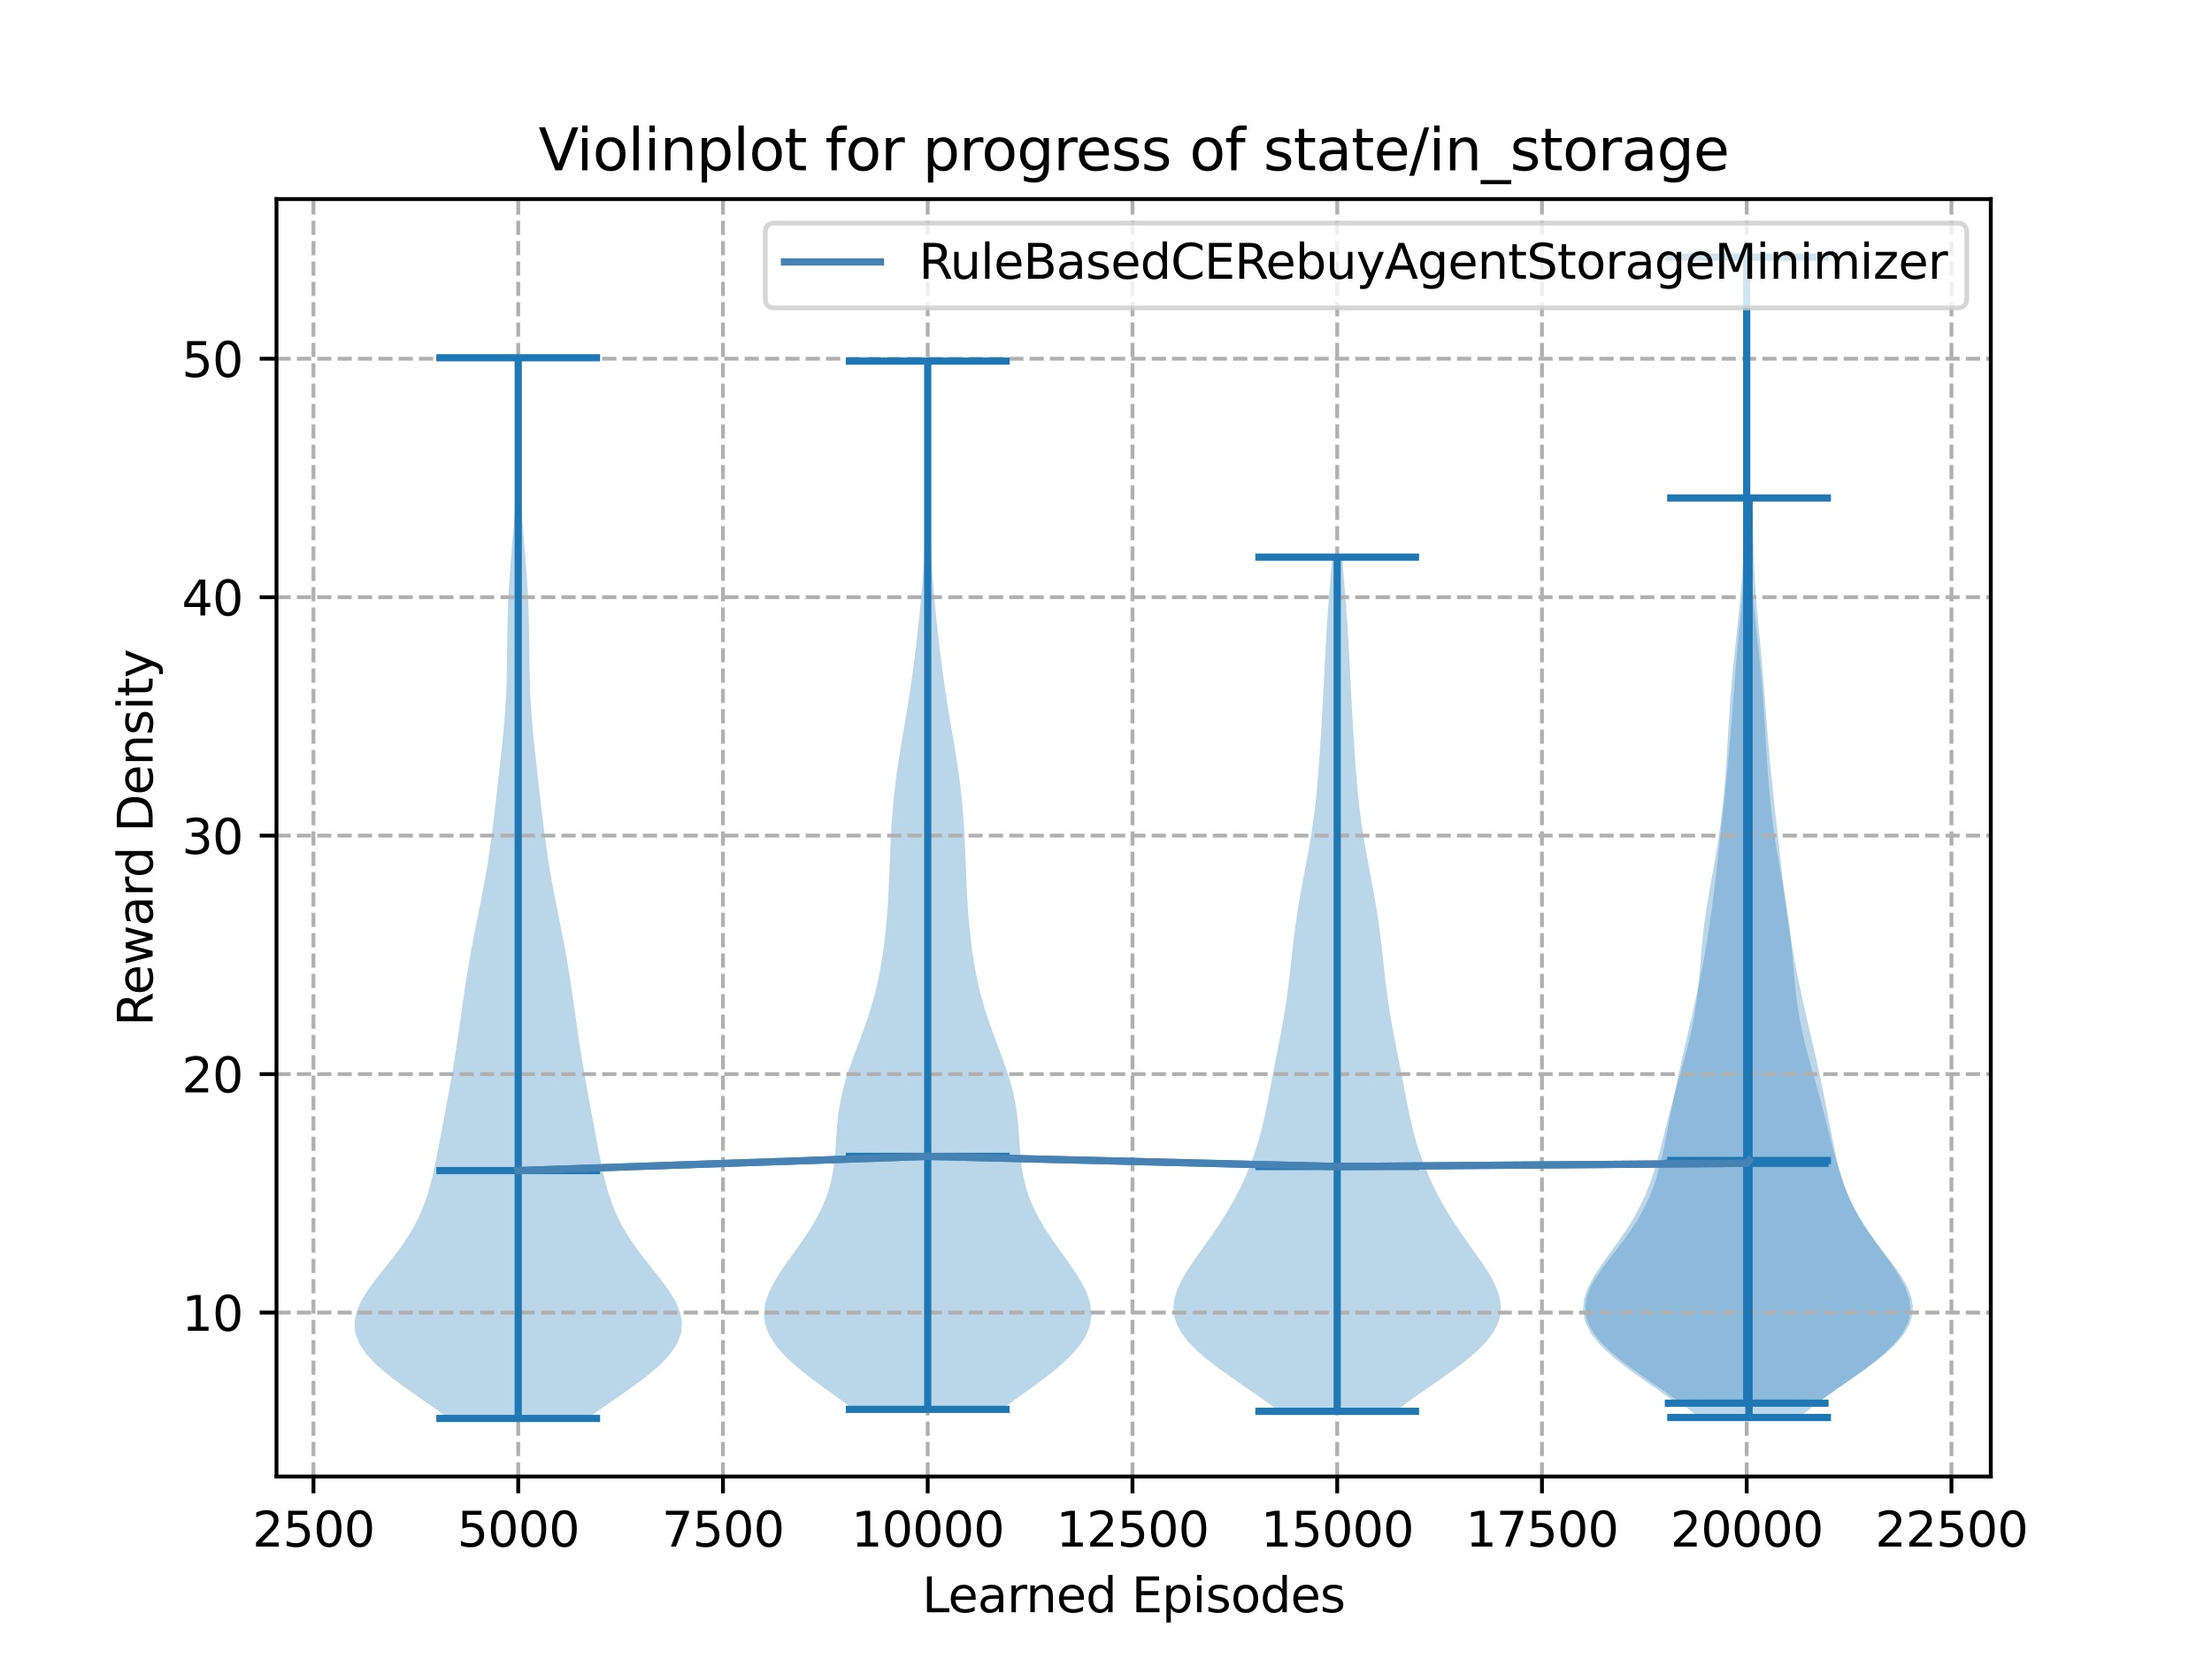 <?xml version="1.0" encoding="utf-8" standalone="no"?>
<!DOCTYPE svg PUBLIC "-//W3C//DTD SVG 1.1//EN"
  "http://www.w3.org/Graphics/SVG/1.1/DTD/svg11.dtd">
<svg xmlns:xlink="http://www.w3.org/1999/xlink" width="460.8pt" height="345.6pt" viewBox="0 0 460.8 345.6" xmlns="http://www.w3.org/2000/svg" version="1.1">
 <defs>
  <style type="text/css">*{stroke-linejoin: round; stroke-linecap: butt}</style>
 </defs>
 <g id="figure_1">
  <g id="patch_1">
   <path d="M 0 345.6 
L 460.8 345.6 
L 460.8 0 
L 0 0 
z
" style="fill: #ffffff"/>
  </g>
  <g id="axes_1">
   <g id="patch_2">
    <path d="M 57.6 307.584 
L 414.72 307.584 
L 414.72 41.472 
L 57.6 41.472 
z
" style="fill: #ffffff"/>
   </g>
   <g id="PolyCollection_1">
    <path d="M 122.41 295.488 
L 93.5 295.488 
L 90.396 293.256 
L 87.18 291.024 
L 84.003 288.792 
L 81.028 286.56 
L 78.418 284.329 
L 76.314 282.097 
L 74.82 279.865 
L 73.992 277.633 
L 73.833 275.401 
L 74.291 273.169 
L 75.274 270.937 
L 76.656 268.705 
L 78.3 266.473 
L 80.067 264.242 
L 81.836 262.01 
L 83.511 259.778 
L 85.024 257.546 
L 86.341 255.314 
L 87.453 253.082 
L 88.374 250.85 
L 89.132 248.618 
L 89.76 246.386 
L 90.297 244.155 
L 90.773 241.923 
L 91.214 239.691 
L 91.639 237.459 
L 92.058 235.227 
L 92.476 232.995 
L 92.893 230.763 
L 93.305 228.531 
L 93.71 226.299 
L 94.103 224.068 
L 94.481 221.836 
L 94.843 219.604 
L 95.189 217.372 
L 95.521 215.14 
L 95.843 212.908 
L 96.159 210.676 
L 96.475 208.444 
L 96.799 206.212 
L 97.136 203.981 
L 97.492 201.749 
L 97.871 199.517 
L 98.274 197.285 
L 98.699 195.053 
L 99.139 192.821 
L 99.589 190.589 
L 100.038 188.357 
L 100.477 186.125 
L 100.898 183.894 
L 101.293 181.662 
L 101.66 179.43 
L 101.998 177.198 
L 102.309 174.966 
L 102.599 172.734 
L 102.871 170.502 
L 103.134 168.27 
L 103.391 166.038 
L 103.645 163.807 
L 103.9 161.575 
L 104.152 159.343 
L 104.399 157.111 
L 104.636 154.879 
L 104.856 152.647 
L 105.053 150.415 
L 105.222 148.183 
L 105.36 145.952 
L 105.466 143.72 
L 105.543 141.488 
L 105.595 139.256 
L 105.629 137.024 
L 105.655 134.792 
L 105.682 132.56 
L 105.719 130.328 
L 105.773 128.096 
L 105.85 125.865 
L 105.953 123.633 
L 106.082 121.401 
L 106.233 119.169 
L 106.402 116.937 
L 106.583 114.705 
L 106.767 112.473 
L 106.949 110.241 
L 107.121 108.009 
L 107.277 105.778 
L 107.416 103.546 
L 107.533 101.314 
L 107.628 99.082 
L 107.701 96.85 
L 107.754 94.618 
L 107.79 92.386 
L 107.81 90.154 
L 107.818 87.922 
L 107.818 85.691 
L 107.812 83.459 
L 107.804 81.227 
L 107.796 78.995 
L 107.791 76.763 
L 107.79 74.531 
L 108.12 74.531 
L 108.12 74.531 
L 108.119 76.763 
L 108.113 78.995 
L 108.106 81.227 
L 108.098 83.459 
L 108.092 85.691 
L 108.092 87.922 
L 108.1 90.154 
L 108.12 92.386 
L 108.155 94.618 
L 108.209 96.85 
L 108.282 99.082 
L 108.377 101.314 
L 108.494 103.546 
L 108.632 105.778 
L 108.789 108.009 
L 108.961 110.241 
L 109.142 112.473 
L 109.327 114.705 
L 109.507 116.937 
L 109.676 119.169 
L 109.828 121.401 
L 109.956 123.633 
L 110.059 125.865 
L 110.137 128.096 
L 110.191 130.328 
L 110.228 132.56 
L 110.255 134.792 
L 110.281 137.024 
L 110.315 139.256 
L 110.367 141.488 
L 110.443 143.72 
L 110.55 145.952 
L 110.688 148.183 
L 110.857 150.415 
L 111.054 152.647 
L 111.274 154.879 
L 111.511 157.111 
L 111.758 159.343 
L 112.01 161.575 
L 112.264 163.807 
L 112.519 166.038 
L 112.776 168.27 
L 113.038 170.502 
L 113.311 172.734 
L 113.6 174.966 
L 113.912 177.198 
L 114.25 179.43 
L 114.617 181.662 
L 115.012 183.894 
L 115.433 186.125 
L 115.872 188.357 
L 116.321 190.589 
L 116.77 192.821 
L 117.211 195.053 
L 117.635 197.285 
L 118.038 199.517 
L 118.417 201.749 
L 118.774 203.981 
L 119.111 206.212 
L 119.435 208.444 
L 119.751 210.676 
L 120.067 212.908 
L 120.389 215.14 
L 120.72 217.372 
L 121.067 219.604 
L 121.429 221.836 
L 121.807 224.068 
L 122.2 226.299 
L 122.604 228.531 
L 123.017 230.763 
L 123.434 232.995 
L 123.852 235.227 
L 124.271 237.459 
L 124.696 239.691 
L 125.137 241.923 
L 125.613 244.155 
L 126.149 246.386 
L 126.778 248.618 
L 127.535 250.85 
L 128.456 253.082 
L 129.568 255.314 
L 130.885 257.546 
L 132.399 259.778 
L 134.073 262.01 
L 135.843 264.242 
L 137.61 266.473 
L 139.253 268.705 
L 140.636 270.937 
L 141.618 273.169 
L 142.077 275.401 
L 141.917 277.633 
L 141.09 279.865 
L 139.596 282.097 
L 137.492 284.329 
L 134.882 286.56 
L 131.907 288.792 
L 128.73 291.024 
L 125.514 293.256 
L 122.41 295.488 
z
" clip-path="url(#pfd5f1d4829)" style="fill: #1f77b4; fill-opacity: 0.3"/>
   </g>
   <g id="PolyCollection_2">
    <path d="M 208.695 293.6 
L 177.825 293.6 
L 174.821 291.395 
L 171.763 289.189 
L 168.783 286.983 
L 166.022 284.777 
L 163.61 282.571 
L 161.659 280.366 
L 160.244 278.16 
L 159.405 275.954 
L 159.138 273.748 
L 159.403 271.542 
L 160.13 269.337 
L 161.226 267.131 
L 162.587 264.925 
L 164.109 262.719 
L 165.694 260.513 
L 167.255 258.308 
L 168.722 256.102 
L 170.039 253.896 
L 171.17 251.69 
L 172.096 249.484 
L 172.815 247.279 
L 173.341 245.073 
L 173.704 242.867 
L 173.944 240.661 
L 174.11 238.455 
L 174.255 236.25 
L 174.429 234.044 
L 174.675 231.838 
L 175.025 229.632 
L 175.494 227.426 
L 176.083 225.221 
L 176.778 223.015 
L 177.552 220.809 
L 178.374 218.603 
L 179.206 216.397 
L 180.019 214.192 
L 180.784 211.986 
L 181.484 209.78 
L 182.109 207.574 
L 182.657 205.368 
L 183.132 203.163 
L 183.541 200.957 
L 183.892 198.751 
L 184.191 196.545 
L 184.446 194.34 
L 184.66 192.134 
L 184.839 189.928 
L 184.987 187.722 
L 185.108 185.516 
L 185.21 183.311 
L 185.299 181.105 
L 185.384 178.899 
L 185.473 176.693 
L 185.574 174.487 
L 185.696 172.282 
L 185.846 170.076 
L 186.028 167.87 
L 186.246 165.664 
L 186.5 163.458 
L 186.789 161.253 
L 187.11 159.047 
L 187.456 156.841 
L 187.82 154.635 
L 188.193 152.429 
L 188.567 150.224 
L 188.934 148.018 
L 189.288 145.812 
L 189.626 143.606 
L 189.946 141.4 
L 190.247 139.195 
L 190.532 136.989 
L 190.802 134.783 
L 191.058 132.577 
L 191.302 130.371 
L 191.533 128.166 
L 191.75 125.96 
L 191.951 123.754 
L 192.136 121.548 
L 192.302 119.342 
L 192.448 117.137 
L 192.575 114.931 
L 192.683 112.725 
L 192.771 110.519 
L 192.842 108.313 
L 192.897 106.108 
L 192.936 103.902 
L 192.963 101.696 
L 192.979 99.49 
L 192.986 97.285 
L 192.988 95.079 
L 192.986 92.873 
L 192.982 90.667 
L 192.979 88.461 
L 192.976 86.256 
L 192.977 84.05 
L 192.981 81.844 
L 192.989 79.638 
L 193.001 77.432 
L 193.016 75.227 
L 193.504 75.227 
L 193.504 75.227 
L 193.519 77.432 
L 193.531 79.638 
L 193.539 81.844 
L 193.543 84.05 
L 193.544 86.256 
L 193.541 88.461 
L 193.538 90.667 
L 193.534 92.873 
L 193.532 95.079 
L 193.534 97.285 
L 193.541 99.49 
L 193.557 101.696 
L 193.584 103.902 
L 193.624 106.108 
L 193.678 108.313 
L 193.749 110.519 
L 193.837 112.725 
L 193.945 114.931 
L 194.072 117.137 
L 194.218 119.342 
L 194.384 121.548 
L 194.569 123.754 
L 194.77 125.96 
L 194.987 128.166 
L 195.218 130.371 
L 195.462 132.577 
L 195.718 134.783 
L 195.988 136.989 
L 196.273 139.195 
L 196.574 141.4 
L 196.894 143.606 
L 197.232 145.812 
L 197.586 148.018 
L 197.953 150.224 
L 198.327 152.429 
L 198.7 154.635 
L 199.064 156.841 
L 199.41 159.047 
L 199.731 161.253 
L 200.02 163.458 
L 200.274 165.664 
L 200.492 167.87 
L 200.674 170.076 
L 200.824 172.282 
L 200.946 174.487 
L 201.047 176.693 
L 201.136 178.899 
L 201.221 181.105 
L 201.31 183.311 
L 201.412 185.516 
L 201.533 187.722 
L 201.681 189.928 
L 201.86 192.134 
L 202.074 194.34 
L 202.329 196.545 
L 202.628 198.751 
L 202.979 200.957 
L 203.388 203.163 
L 203.863 205.368 
L 204.411 207.574 
L 205.036 209.78 
L 205.736 211.986 
L 206.501 214.192 
L 207.314 216.397 
L 208.146 218.603 
L 208.968 220.809 
L 209.742 223.015 
L 210.437 225.221 
L 211.026 227.426 
L 211.495 229.632 
L 211.845 231.838 
L 212.091 234.044 
L 212.265 236.25 
L 212.41 238.455 
L 212.576 240.661 
L 212.816 242.867 
L 213.179 245.073 
L 213.705 247.279 
L 214.424 249.484 
L 215.35 251.69 
L 216.481 253.896 
L 217.798 256.102 
L 219.265 258.308 
L 220.826 260.513 
L 222.411 262.719 
L 223.933 264.925 
L 225.294 267.131 
L 226.39 269.337 
L 227.117 271.542 
L 227.382 273.748 
L 227.115 275.954 
L 226.276 278.16 
L 224.861 280.366 
L 222.91 282.571 
L 220.498 284.777 
L 217.737 286.983 
L 214.757 289.189 
L 211.699 291.395 
L 208.695 293.6 
z
" clip-path="url(#pfd5f1d4829)" style="fill: #1f77b4; fill-opacity: 0.3"/>
   </g>
   <g id="PolyCollection_3">
    <path d="M 290.726 293.998 
L 266.405 293.998 
L 264.041 292.2 
L 261.53 290.403 
L 258.937 288.606 
L 256.341 286.808 
L 253.826 285.011 
L 251.48 283.214 
L 249.384 281.416 
L 247.606 279.619 
L 246.202 277.822 
L 245.202 276.024 
L 244.62 274.227 
L 244.443 272.43 
L 244.642 270.632 
L 245.17 268.835 
L 245.97 267.037 
L 246.98 265.24 
L 248.137 263.443 
L 249.382 261.645 
L 250.664 259.848 
L 251.943 258.051 
L 253.188 256.253 
L 254.379 254.456 
L 255.504 252.659 
L 256.557 250.861 
L 257.539 249.064 
L 258.45 247.267 
L 259.29 245.469 
L 260.063 243.672 
L 260.768 241.875 
L 261.407 240.077 
L 261.982 238.28 
L 262.497 236.482 
L 262.958 234.685 
L 263.373 232.888 
L 263.753 231.09 
L 264.109 229.293 
L 264.452 227.496 
L 264.792 225.698 
L 265.134 223.901 
L 265.482 222.104 
L 265.837 220.306 
L 266.193 218.509 
L 266.547 216.712 
L 266.892 214.914 
L 267.221 213.117 
L 267.529 211.32 
L 267.814 209.522 
L 268.075 207.725 
L 268.314 205.927 
L 268.535 204.13 
L 268.742 202.333 
L 268.942 200.535 
L 269.141 198.738 
L 269.345 196.941 
L 269.561 195.143 
L 269.792 193.346 
L 270.042 191.549 
L 270.313 189.751 
L 270.605 187.954 
L 270.915 186.157 
L 271.241 184.359 
L 271.578 182.562 
L 271.919 180.765 
L 272.258 178.967 
L 272.588 177.17 
L 272.903 175.372 
L 273.198 173.575 
L 273.469 171.778 
L 273.715 169.98 
L 273.937 168.183 
L 274.134 166.386 
L 274.312 164.588 
L 274.472 162.791 
L 274.619 160.994 
L 274.755 159.196 
L 274.883 157.399 
L 275.006 155.602 
L 275.123 153.804 
L 275.236 152.007 
L 275.345 150.21 
L 275.449 148.412 
L 275.548 146.615 
L 275.643 144.817 
L 275.735 143.02 
L 275.825 141.223 
L 275.914 139.425 
L 276.005 137.628 
L 276.099 135.831 
L 276.199 134.033 
L 276.306 132.236 
L 276.421 130.439 
L 276.543 128.641 
L 276.673 126.844 
L 276.809 125.047 
L 276.95 123.249 
L 277.095 121.452 
L 277.241 119.655 
L 277.385 117.857 
L 277.527 116.06 
L 279.604 116.06 
L 279.604 116.06 
L 279.745 117.857 
L 279.89 119.655 
L 280.036 121.452 
L 280.18 123.249 
L 280.321 125.047 
L 280.458 126.844 
L 280.587 128.641 
L 280.71 130.439 
L 280.824 132.236 
L 280.931 134.033 
L 281.031 135.831 
L 281.126 137.628 
L 281.217 139.425 
L 281.306 141.223 
L 281.396 143.02 
L 281.487 144.817 
L 281.582 146.615 
L 281.682 148.412 
L 281.786 150.21 
L 281.894 152.007 
L 282.007 153.804 
L 282.125 155.602 
L 282.247 157.399 
L 282.376 159.196 
L 282.512 160.994 
L 282.658 162.791 
L 282.819 164.588 
L 282.996 166.386 
L 283.194 168.183 
L 283.415 169.98 
L 283.661 171.778 
L 283.932 173.575 
L 284.227 175.372 
L 284.542 177.17 
L 284.872 178.967 
L 285.211 180.765 
L 285.552 182.562 
L 285.889 184.359 
L 286.215 186.157 
L 286.526 187.954 
L 286.818 189.751 
L 287.088 191.549 
L 287.339 193.346 
L 287.57 195.143 
L 287.785 196.941 
L 287.99 198.738 
L 288.189 200.535 
L 288.389 202.333 
L 288.596 204.13 
L 288.816 205.927 
L 289.055 207.725 
L 289.316 209.522 
L 289.601 211.32 
L 289.91 213.117 
L 290.239 214.914 
L 290.583 216.712 
L 290.937 218.509 
L 291.294 220.306 
L 291.648 222.104 
L 291.996 223.901 
L 292.339 225.698 
L 292.678 227.496 
L 293.021 229.293 
L 293.377 231.09 
L 293.757 232.888 
L 294.173 234.685 
L 294.633 236.482 
L 295.148 238.28 
L 295.723 240.077 
L 296.362 241.875 
L 297.067 243.672 
L 297.84 245.469 
L 298.681 247.267 
L 299.591 249.064 
L 300.573 250.861 
L 301.627 252.659 
L 302.752 254.456 
L 303.943 256.253 
L 305.188 258.051 
L 306.466 259.848 
L 307.749 261.645 
L 308.994 263.443 
L 310.15 265.24 
L 311.16 267.037 
L 311.961 268.835 
L 312.489 270.632 
L 312.687 272.43 
L 312.511 274.227 
L 311.928 276.024 
L 310.929 277.822 
L 309.524 279.619 
L 307.747 281.416 
L 305.65 283.214 
L 303.304 285.011 
L 300.79 286.808 
L 298.193 288.606 
L 295.6 290.403 
L 293.089 292.2 
L 290.726 293.998 
z
" clip-path="url(#pfd5f1d4829)" style="fill: #1f77b4; fill-opacity: 0.3"/>
   </g>
   <g id="PolyCollection_4">
    <path d="M 378.459 292.309 
L 349.282 292.309 
L 345.919 289.897 
L 342.455 287.486 
L 339.081 285.074 
L 336.003 282.663 
L 333.409 280.251 
L 331.451 277.84 
L 330.224 275.428 
L 329.748 273.017 
L 329.98 270.605 
L 330.813 268.194 
L 332.105 265.782 
L 333.694 263.37 
L 335.426 260.959 
L 337.167 258.547 
L 338.818 256.136 
L 340.316 253.724 
L 341.63 251.313 
L 342.759 248.901 
L 343.72 246.49 
L 344.542 244.078 
L 345.261 241.667 
L 345.91 239.255 
L 346.524 236.844 
L 347.128 234.432 
L 347.743 232.021 
L 348.381 229.609 
L 349.043 227.198 
L 349.721 224.786 
L 350.402 222.375 
L 351.066 219.963 
L 351.692 217.552 
L 352.259 215.14 
L 352.755 212.729 
L 353.171 210.317 
L 353.511 207.905 
L 353.784 205.494 
L 354.01 203.082 
L 354.212 200.671 
L 354.415 198.259 
L 354.641 195.848 
L 354.907 193.436 
L 355.222 191.025 
L 355.585 188.613 
L 355.989 186.202 
L 356.418 183.79 
L 356.856 181.379 
L 357.287 178.967 
L 357.695 176.556 
L 358.071 174.144 
L 358.409 171.733 
L 358.707 169.321 
L 358.967 166.91 
L 359.193 164.498 
L 359.39 162.087 
L 359.563 159.675 
L 359.719 157.263 
L 359.865 154.852 
L 360.008 152.44 
L 360.156 150.029 
L 360.314 147.617 
L 360.489 145.206 
L 360.686 142.794 
L 360.903 140.383 
L 361.141 137.971 
L 361.395 135.56 
L 361.656 133.148 
L 361.916 130.737 
L 362.168 128.325 
L 362.404 125.914 
L 362.62 123.502 
L 362.812 121.091 
L 362.98 118.679 
L 363.126 116.268 
L 363.251 113.856 
L 363.36 111.445 
L 363.453 109.033 
L 363.534 106.622 
L 363.604 104.21 
L 363.663 101.798 
L 363.713 99.387 
L 363.754 96.975 
L 363.786 94.564 
L 363.811 92.152 
L 363.83 89.741 
L 363.843 87.329 
L 363.85 84.918 
L 363.853 82.506 
L 363.853 80.095 
L 363.848 77.683 
L 363.84 75.272 
L 363.828 72.86 
L 363.813 70.449 
L 363.794 68.037 
L 363.774 65.626 
L 363.753 63.214 
L 363.734 60.803 
L 363.718 58.391 
L 363.708 55.98 
L 363.704 53.568 
L 364.037 53.568 
L 364.037 53.568 
L 364.033 55.98 
L 364.023 58.391 
L 364.007 60.803 
L 363.988 63.214 
L 363.967 65.626 
L 363.947 68.037 
L 363.928 70.449 
L 363.913 72.86 
L 363.901 75.272 
L 363.893 77.683 
L 363.888 80.095 
L 363.887 82.506 
L 363.891 84.918 
L 363.898 87.329 
L 363.911 89.741 
L 363.929 92.152 
L 363.955 94.564 
L 363.987 96.975 
L 364.028 99.387 
L 364.078 101.798 
L 364.137 104.21 
L 364.207 106.622 
L 364.288 109.033 
L 364.381 111.445 
L 364.49 113.856 
L 364.615 116.268 
L 364.761 118.679 
L 364.929 121.091 
L 365.121 123.502 
L 365.337 125.914 
L 365.573 128.325 
L 365.825 130.737 
L 366.085 133.148 
L 366.346 135.56 
L 366.599 137.971 
L 366.837 140.383 
L 367.055 142.794 
L 367.251 145.206 
L 367.427 147.617 
L 367.585 150.029 
L 367.732 152.44 
L 367.876 154.852 
L 368.022 157.263 
L 368.178 159.675 
L 368.351 162.087 
L 368.548 164.498 
L 368.774 166.91 
L 369.034 169.321 
L 369.332 171.733 
L 369.67 174.144 
L 370.046 176.556 
L 370.454 178.967 
L 370.885 181.379 
L 371.323 183.79 
L 371.752 186.202 
L 372.155 188.613 
L 372.519 191.025 
L 372.833 193.436 
L 373.1 195.848 
L 373.326 198.259 
L 373.529 200.671 
L 373.731 203.082 
L 373.957 205.494 
L 374.23 207.905 
L 374.57 210.317 
L 374.986 212.729 
L 375.481 215.14 
L 376.049 217.552 
L 376.675 219.963 
L 377.339 222.375 
L 378.02 224.786 
L 378.698 227.198 
L 379.36 229.609 
L 379.997 232.021 
L 380.613 234.432 
L 381.217 236.844 
L 381.831 239.255 
L 382.48 241.667 
L 383.198 244.078 
L 384.021 246.49 
L 384.982 248.901 
L 386.111 251.313 
L 387.425 253.724 
L 388.923 256.136 
L 390.574 258.547 
L 392.315 260.959 
L 394.047 263.37 
L 395.636 265.782 
L 396.928 268.194 
L 397.761 270.605 
L 397.993 273.017 
L 397.517 275.428 
L 396.289 277.84 
L 394.332 280.251 
L 391.738 282.663 
L 388.659 285.074 
L 385.286 287.486 
L 381.822 289.897 
L 378.459 292.309 
z
" clip-path="url(#pfd5f1d4829)" style="fill: #1f77b4; fill-opacity: 0.3"/>
   </g>
   <g id="PolyCollection_5">
    <path d="M 374.846 295.289 
L 353.884 295.289 
L 351.527 293.354 
L 348.952 291.42 
L 346.226 289.485 
L 343.434 287.55 
L 340.676 285.615 
L 338.061 283.68 
L 335.695 281.745 
L 333.676 279.811 
L 332.082 277.876 
L 330.968 275.941 
L 330.358 274.006 
L 330.243 272.071 
L 330.588 270.136 
L 331.332 268.202 
L 332.397 266.267 
L 333.693 264.332 
L 335.131 262.397 
L 336.626 260.462 
L 338.106 258.527 
L 339.511 256.593 
L 340.802 254.658 
L 341.953 252.723 
L 342.958 250.788 
L 343.82 248.853 
L 344.552 246.918 
L 345.175 244.984 
L 345.709 243.049 
L 346.178 241.114 
L 346.601 239.179 
L 346.995 237.244 
L 347.373 235.309 
L 347.747 233.374 
L 348.121 231.44 
L 348.502 229.505 
L 348.892 227.57 
L 349.293 225.635 
L 349.705 223.7 
L 350.128 221.765 
L 350.561 219.831 
L 351.003 217.896 
L 351.45 215.961 
L 351.898 214.026 
L 352.345 212.091 
L 352.787 210.156 
L 353.219 208.222 
L 353.64 206.287 
L 354.047 204.352 
L 354.438 202.417 
L 354.812 200.482 
L 355.168 198.547 
L 355.506 196.613 
L 355.824 194.678 
L 356.123 192.743 
L 356.404 190.808 
L 356.666 188.873 
L 356.914 186.938 
L 357.148 185.004 
L 357.373 183.069 
L 357.592 181.134 
L 357.807 179.199 
L 358.022 177.264 
L 358.237 175.329 
L 358.453 173.394 
L 358.669 171.46 
L 358.883 169.525 
L 359.095 167.59 
L 359.302 165.655 
L 359.504 163.72 
L 359.7 161.785 
L 359.888 159.851 
L 360.068 157.916 
L 360.242 155.981 
L 360.408 154.046 
L 360.568 152.111 
L 360.723 150.176 
L 360.874 148.242 
L 361.023 146.307 
L 361.173 144.372 
L 361.325 142.437 
L 361.482 140.502 
L 361.646 138.567 
L 361.816 136.633 
L 361.993 134.698 
L 362.174 132.763 
L 362.357 130.828 
L 362.537 128.893 
L 362.71 126.958 
L 362.871 125.024 
L 363.016 123.089 
L 363.143 121.154 
L 363.251 119.219 
L 363.34 117.284 
L 363.412 115.349 
L 363.472 113.415 
L 363.523 111.48 
L 363.57 109.545 
L 363.616 107.61 
L 363.665 105.675 
L 363.718 103.74 
L 365.012 103.74 
L 365.012 103.74 
L 365.066 105.675 
L 365.115 107.61 
L 365.161 109.545 
L 365.208 111.48 
L 365.259 113.415 
L 365.318 115.349 
L 365.391 117.284 
L 365.48 119.219 
L 365.587 121.154 
L 365.714 123.089 
L 365.859 125.024 
L 366.02 126.958 
L 366.193 128.893 
L 366.373 130.828 
L 366.556 132.763 
L 366.738 134.698 
L 366.915 136.633 
L 367.085 138.567 
L 367.248 140.502 
L 367.405 142.437 
L 367.557 144.372 
L 367.707 146.307 
L 367.856 148.242 
L 368.007 150.176 
L 368.162 152.111 
L 368.322 154.046 
L 368.489 155.981 
L 368.662 157.916 
L 368.843 159.851 
L 369.031 161.785 
L 369.226 163.72 
L 369.428 165.655 
L 369.635 167.59 
L 369.847 169.525 
L 370.062 171.46 
L 370.278 173.394 
L 370.493 175.329 
L 370.708 177.264 
L 370.923 179.199 
L 371.139 181.134 
L 371.358 183.069 
L 371.582 185.004 
L 371.817 186.938 
L 372.064 188.873 
L 372.327 190.808 
L 372.607 192.743 
L 372.906 194.678 
L 373.224 196.613 
L 373.562 198.547 
L 373.918 200.482 
L 374.292 202.417 
L 374.684 204.352 
L 375.09 206.287 
L 375.511 208.222 
L 375.944 210.156 
L 376.385 212.091 
L 376.832 214.026 
L 377.281 215.961 
L 377.728 217.896 
L 378.169 219.831 
L 378.602 221.765 
L 379.026 223.7 
L 379.438 225.635 
L 379.838 227.57 
L 380.228 229.505 
L 380.609 231.44 
L 380.984 233.374 
L 381.357 235.309 
L 381.736 237.244 
L 382.13 239.179 
L 382.552 241.114 
L 383.021 243.049 
L 383.556 244.984 
L 384.178 246.918 
L 384.91 248.853 
L 385.772 250.788 
L 386.777 252.723 
L 387.929 254.658 
L 389.219 256.593 
L 390.625 258.527 
L 392.104 260.462 
L 393.6 262.397 
L 395.038 264.332 
L 396.334 266.267 
L 397.398 268.202 
L 398.142 270.136 
L 398.487 272.071 
L 398.373 274.006 
L 397.762 275.941 
L 396.648 277.876 
L 395.055 279.811 
L 393.035 281.745 
L 390.669 283.68 
L 388.054 285.615 
L 385.296 287.55 
L 382.504 289.485 
L 379.778 291.42 
L 377.204 293.354 
L 374.846 295.289 
z
" clip-path="url(#pfd5f1d4829)" style="fill: #1f77b4; fill-opacity: 0.3"/>
   </g>
   <g id="matplotlib.axis_1">
    <g id="xtick_1">
     <g id="line2d_1">
      <path d="M 65.302 307.584 
L 65.302 41.472 
" clip-path="url(#pfd5f1d4829)" style="fill: none; stroke-dasharray: 2.96,1.28; stroke-dashoffset: 0; stroke: #b0b0b0; stroke-width: 0.8"/>
     </g>
     <g id="line2d_2">
      <defs>
       <path id="m965f77dec8" d="M 0 0 
L 0 3.5 
" style="stroke: #000000; stroke-width: 0.8"/>
      </defs>
      <g>
       <use xlink:href="#m965f77dec8" x="65.302" y="307.584" style="stroke: #000000; stroke-width: 0.8"/>
      </g>
     </g>
     <g id="text_1">
      <!-- 2500 -->
      <g transform="translate(52.577 322.182)scale(0.1 -0.1)">
       <defs>
        <path id="DejaVuSans-32" d="M 1228 531 
L 3431 531 
L 3431 0 
L 469 0 
L 469 531 
Q 828 903 1448 1529 
Q 2069 2156 2228 2338 
Q 2531 2678 2651 2914 
Q 2772 3150 2772 3378 
Q 2772 3750 2511 3984 
Q 2250 4219 1831 4219 
Q 1534 4219 1204 4116 
Q 875 4013 500 3803 
L 500 4441 
Q 881 4594 1212 4672 
Q 1544 4750 1819 4750 
Q 2544 4750 2975 4387 
Q 3406 4025 3406 3419 
Q 3406 3131 3298 2873 
Q 3191 2616 2906 2266 
Q 2828 2175 2409 1742 
Q 1991 1309 1228 531 
z
" transform="scale(0.016)"/>
        <path id="DejaVuSans-35" d="M 691 4666 
L 3169 4666 
L 3169 4134 
L 1269 4134 
L 1269 2991 
Q 1406 3038 1543 3061 
Q 1681 3084 1819 3084 
Q 2600 3084 3056 2656 
Q 3513 2228 3513 1497 
Q 3513 744 3044 326 
Q 2575 -91 1722 -91 
Q 1428 -91 1123 -41 
Q 819 9 494 109 
L 494 744 
Q 775 591 1075 516 
Q 1375 441 1709 441 
Q 2250 441 2565 725 
Q 2881 1009 2881 1497 
Q 2881 1984 2565 2268 
Q 2250 2553 1709 2553 
Q 1456 2553 1204 2497 
Q 953 2441 691 2322 
L 691 4666 
z
" transform="scale(0.016)"/>
        <path id="DejaVuSans-30" d="M 2034 4250 
Q 1547 4250 1301 3770 
Q 1056 3291 1056 2328 
Q 1056 1369 1301 889 
Q 1547 409 2034 409 
Q 2525 409 2770 889 
Q 3016 1369 3016 2328 
Q 3016 3291 2770 3770 
Q 2525 4250 2034 4250 
z
M 2034 4750 
Q 2819 4750 3233 4129 
Q 3647 3509 3647 2328 
Q 3647 1150 3233 529 
Q 2819 -91 2034 -91 
Q 1250 -91 836 529 
Q 422 1150 422 2328 
Q 422 3509 836 4129 
Q 1250 4750 2034 4750 
z
" transform="scale(0.016)"/>
       </defs>
       <use xlink:href="#DejaVuSans-32"/>
       <use xlink:href="#DejaVuSans-35" x="63.623"/>
       <use xlink:href="#DejaVuSans-30" x="127.246"/>
       <use xlink:href="#DejaVuSans-30" x="190.869"/>
      </g>
     </g>
    </g>
    <g id="xtick_2">
     <g id="line2d_3">
      <path d="M 107.955 307.584 
L 107.955 41.472 
" clip-path="url(#pfd5f1d4829)" style="fill: none; stroke-dasharray: 2.96,1.28; stroke-dashoffset: 0; stroke: #b0b0b0; stroke-width: 0.8"/>
     </g>
     <g id="line2d_4">
      <g>
       <use xlink:href="#m965f77dec8" x="107.955" y="307.584" style="stroke: #000000; stroke-width: 0.8"/>
      </g>
     </g>
     <g id="text_2">
      <!-- 5000 -->
      <g transform="translate(95.23 322.182)scale(0.1 -0.1)">
       <use xlink:href="#DejaVuSans-35"/>
       <use xlink:href="#DejaVuSans-30" x="63.623"/>
       <use xlink:href="#DejaVuSans-30" x="127.246"/>
       <use xlink:href="#DejaVuSans-30" x="190.869"/>
      </g>
     </g>
    </g>
    <g id="xtick_3">
     <g id="line2d_5">
      <path d="M 150.607 307.584 
L 150.607 41.472 
" clip-path="url(#pfd5f1d4829)" style="fill: none; stroke-dasharray: 2.96,1.28; stroke-dashoffset: 0; stroke: #b0b0b0; stroke-width: 0.8"/>
     </g>
     <g id="line2d_6">
      <g>
       <use xlink:href="#m965f77dec8" x="150.607" y="307.584" style="stroke: #000000; stroke-width: 0.8"/>
      </g>
     </g>
     <g id="text_3">
      <!-- 7500 -->
      <g transform="translate(137.882 322.182)scale(0.1 -0.1)">
       <defs>
        <path id="DejaVuSans-37" d="M 525 4666 
L 3525 4666 
L 3525 4397 
L 1831 0 
L 1172 0 
L 2766 4134 
L 525 4134 
L 525 4666 
z
" transform="scale(0.016)"/>
       </defs>
       <use xlink:href="#DejaVuSans-37"/>
       <use xlink:href="#DejaVuSans-35" x="63.623"/>
       <use xlink:href="#DejaVuSans-30" x="127.246"/>
       <use xlink:href="#DejaVuSans-30" x="190.869"/>
      </g>
     </g>
    </g>
    <g id="xtick_4">
     <g id="line2d_7">
      <path d="M 193.26 307.584 
L 193.26 41.472 
" clip-path="url(#pfd5f1d4829)" style="fill: none; stroke-dasharray: 2.96,1.28; stroke-dashoffset: 0; stroke: #b0b0b0; stroke-width: 0.8"/>
     </g>
     <g id="line2d_8">
      <g>
       <use xlink:href="#m965f77dec8" x="193.26" y="307.584" style="stroke: #000000; stroke-width: 0.8"/>
      </g>
     </g>
     <g id="text_4">
      <!-- 10000 -->
      <g transform="translate(177.354 322.182)scale(0.1 -0.1)">
       <defs>
        <path id="DejaVuSans-31" d="M 794 531 
L 1825 531 
L 1825 4091 
L 703 3866 
L 703 4441 
L 1819 4666 
L 2450 4666 
L 2450 531 
L 3481 531 
L 3481 0 
L 794 0 
L 794 531 
z
" transform="scale(0.016)"/>
       </defs>
       <use xlink:href="#DejaVuSans-31"/>
       <use xlink:href="#DejaVuSans-30" x="63.623"/>
       <use xlink:href="#DejaVuSans-30" x="127.246"/>
       <use xlink:href="#DejaVuSans-30" x="190.869"/>
       <use xlink:href="#DejaVuSans-30" x="254.492"/>
      </g>
     </g>
    </g>
    <g id="xtick_5">
     <g id="line2d_9">
      <path d="M 235.913 307.584 
L 235.913 41.472 
" clip-path="url(#pfd5f1d4829)" style="fill: none; stroke-dasharray: 2.96,1.28; stroke-dashoffset: 0; stroke: #b0b0b0; stroke-width: 0.8"/>
     </g>
     <g id="line2d_10">
      <g>
       <use xlink:href="#m965f77dec8" x="235.913" y="307.584" style="stroke: #000000; stroke-width: 0.8"/>
      </g>
     </g>
     <g id="text_5">
      <!-- 12500 -->
      <g transform="translate(220.006 322.182)scale(0.1 -0.1)">
       <use xlink:href="#DejaVuSans-31"/>
       <use xlink:href="#DejaVuSans-32" x="63.623"/>
       <use xlink:href="#DejaVuSans-35" x="127.246"/>
       <use xlink:href="#DejaVuSans-30" x="190.869"/>
       <use xlink:href="#DejaVuSans-30" x="254.492"/>
      </g>
     </g>
    </g>
    <g id="xtick_6">
     <g id="line2d_11">
      <path d="M 278.565 307.584 
L 278.565 41.472 
" clip-path="url(#pfd5f1d4829)" style="fill: none; stroke-dasharray: 2.96,1.28; stroke-dashoffset: 0; stroke: #b0b0b0; stroke-width: 0.8"/>
     </g>
     <g id="line2d_12">
      <g>
       <use xlink:href="#m965f77dec8" x="278.565" y="307.584" style="stroke: #000000; stroke-width: 0.8"/>
      </g>
     </g>
     <g id="text_6">
      <!-- 15000 -->
      <g transform="translate(262.659 322.182)scale(0.1 -0.1)">
       <use xlink:href="#DejaVuSans-31"/>
       <use xlink:href="#DejaVuSans-35" x="63.623"/>
       <use xlink:href="#DejaVuSans-30" x="127.246"/>
       <use xlink:href="#DejaVuSans-30" x="190.869"/>
       <use xlink:href="#DejaVuSans-30" x="254.492"/>
      </g>
     </g>
    </g>
    <g id="xtick_7">
     <g id="line2d_13">
      <path d="M 321.218 307.584 
L 321.218 41.472 
" clip-path="url(#pfd5f1d4829)" style="fill: none; stroke-dasharray: 2.96,1.28; stroke-dashoffset: 0; stroke: #b0b0b0; stroke-width: 0.8"/>
     </g>
     <g id="line2d_14">
      <g>
       <use xlink:href="#m965f77dec8" x="321.218" y="307.584" style="stroke: #000000; stroke-width: 0.8"/>
      </g>
     </g>
     <g id="text_7">
      <!-- 17500 -->
      <g transform="translate(305.312 322.182)scale(0.1 -0.1)">
       <use xlink:href="#DejaVuSans-31"/>
       <use xlink:href="#DejaVuSans-37" x="63.623"/>
       <use xlink:href="#DejaVuSans-35" x="127.246"/>
       <use xlink:href="#DejaVuSans-30" x="190.869"/>
       <use xlink:href="#DejaVuSans-30" x="254.492"/>
      </g>
     </g>
    </g>
    <g id="xtick_8">
     <g id="line2d_15">
      <path d="M 363.87 307.584 
L 363.87 41.472 
" clip-path="url(#pfd5f1d4829)" style="fill: none; stroke-dasharray: 2.96,1.28; stroke-dashoffset: 0; stroke: #b0b0b0; stroke-width: 0.8"/>
     </g>
     <g id="line2d_16">
      <g>
       <use xlink:href="#m965f77dec8" x="363.87" y="307.584" style="stroke: #000000; stroke-width: 0.8"/>
      </g>
     </g>
     <g id="text_8">
      <!-- 20000 -->
      <g transform="translate(347.964 322.182)scale(0.1 -0.1)">
       <use xlink:href="#DejaVuSans-32"/>
       <use xlink:href="#DejaVuSans-30" x="63.623"/>
       <use xlink:href="#DejaVuSans-30" x="127.246"/>
       <use xlink:href="#DejaVuSans-30" x="190.869"/>
       <use xlink:href="#DejaVuSans-30" x="254.492"/>
      </g>
     </g>
    </g>
    <g id="xtick_9">
     <g id="line2d_17">
      <path d="M 406.523 307.584 
L 406.523 41.472 
" clip-path="url(#pfd5f1d4829)" style="fill: none; stroke-dasharray: 2.96,1.28; stroke-dashoffset: 0; stroke: #b0b0b0; stroke-width: 0.8"/>
     </g>
     <g id="line2d_18">
      <g>
       <use xlink:href="#m965f77dec8" x="406.523" y="307.584" style="stroke: #000000; stroke-width: 0.8"/>
      </g>
     </g>
     <g id="text_9">
      <!-- 22500 -->
      <g transform="translate(390.617 322.182)scale(0.1 -0.1)">
       <use xlink:href="#DejaVuSans-32"/>
       <use xlink:href="#DejaVuSans-32" x="63.623"/>
       <use xlink:href="#DejaVuSans-35" x="127.246"/>
       <use xlink:href="#DejaVuSans-30" x="190.869"/>
       <use xlink:href="#DejaVuSans-30" x="254.492"/>
      </g>
     </g>
    </g>
    <g id="text_10">
     <!-- Learned Episodes -->
     <g transform="translate(192.102 335.861)scale(0.1 -0.1)">
      <defs>
       <path id="DejaVuSans-4c" d="M 628 4666 
L 1259 4666 
L 1259 531 
L 3531 531 
L 3531 0 
L 628 0 
L 628 4666 
z
" transform="scale(0.016)"/>
       <path id="DejaVuSans-65" d="M 3597 1894 
L 3597 1613 
L 953 1613 
Q 991 1019 1311 708 
Q 1631 397 2203 397 
Q 2534 397 2845 478 
Q 3156 559 3463 722 
L 3463 178 
Q 3153 47 2828 -22 
Q 2503 -91 2169 -91 
Q 1331 -91 842 396 
Q 353 884 353 1716 
Q 353 2575 817 3079 
Q 1281 3584 2069 3584 
Q 2775 3584 3186 3129 
Q 3597 2675 3597 1894 
z
M 3022 2063 
Q 3016 2534 2758 2815 
Q 2500 3097 2075 3097 
Q 1594 3097 1305 2825 
Q 1016 2553 972 2059 
L 3022 2063 
z
" transform="scale(0.016)"/>
       <path id="DejaVuSans-61" d="M 2194 1759 
Q 1497 1759 1228 1600 
Q 959 1441 959 1056 
Q 959 750 1161 570 
Q 1363 391 1709 391 
Q 2188 391 2477 730 
Q 2766 1069 2766 1631 
L 2766 1759 
L 2194 1759 
z
M 3341 1997 
L 3341 0 
L 2766 0 
L 2766 531 
Q 2569 213 2275 61 
Q 1981 -91 1556 -91 
Q 1019 -91 701 211 
Q 384 513 384 1019 
Q 384 1609 779 1909 
Q 1175 2209 1959 2209 
L 2766 2209 
L 2766 2266 
Q 2766 2663 2505 2880 
Q 2244 3097 1772 3097 
Q 1472 3097 1187 3025 
Q 903 2953 641 2809 
L 641 3341 
Q 956 3463 1253 3523 
Q 1550 3584 1831 3584 
Q 2591 3584 2966 3190 
Q 3341 2797 3341 1997 
z
" transform="scale(0.016)"/>
       <path id="DejaVuSans-72" d="M 2631 2963 
Q 2534 3019 2420 3045 
Q 2306 3072 2169 3072 
Q 1681 3072 1420 2755 
Q 1159 2438 1159 1844 
L 1159 0 
L 581 0 
L 581 3500 
L 1159 3500 
L 1159 2956 
Q 1341 3275 1631 3429 
Q 1922 3584 2338 3584 
Q 2397 3584 2469 3576 
Q 2541 3569 2628 3553 
L 2631 2963 
z
" transform="scale(0.016)"/>
       <path id="DejaVuSans-6e" d="M 3513 2113 
L 3513 0 
L 2938 0 
L 2938 2094 
Q 2938 2591 2744 2837 
Q 2550 3084 2163 3084 
Q 1697 3084 1428 2787 
Q 1159 2491 1159 1978 
L 1159 0 
L 581 0 
L 581 3500 
L 1159 3500 
L 1159 2956 
Q 1366 3272 1645 3428 
Q 1925 3584 2291 3584 
Q 2894 3584 3203 3211 
Q 3513 2838 3513 2113 
z
" transform="scale(0.016)"/>
       <path id="DejaVuSans-64" d="M 2906 2969 
L 2906 4863 
L 3481 4863 
L 3481 0 
L 2906 0 
L 2906 525 
Q 2725 213 2448 61 
Q 2172 -91 1784 -91 
Q 1150 -91 751 415 
Q 353 922 353 1747 
Q 353 2572 751 3078 
Q 1150 3584 1784 3584 
Q 2172 3584 2448 3432 
Q 2725 3281 2906 2969 
z
M 947 1747 
Q 947 1113 1208 752 
Q 1469 391 1925 391 
Q 2381 391 2643 752 
Q 2906 1113 2906 1747 
Q 2906 2381 2643 2742 
Q 2381 3103 1925 3103 
Q 1469 3103 1208 2742 
Q 947 2381 947 1747 
z
" transform="scale(0.016)"/>
       <path id="DejaVuSans-20" transform="scale(0.016)"/>
       <path id="DejaVuSans-45" d="M 628 4666 
L 3578 4666 
L 3578 4134 
L 1259 4134 
L 1259 2753 
L 3481 2753 
L 3481 2222 
L 1259 2222 
L 1259 531 
L 3634 531 
L 3634 0 
L 628 0 
L 628 4666 
z
" transform="scale(0.016)"/>
       <path id="DejaVuSans-70" d="M 1159 525 
L 1159 -1331 
L 581 -1331 
L 581 3500 
L 1159 3500 
L 1159 2969 
Q 1341 3281 1617 3432 
Q 1894 3584 2278 3584 
Q 2916 3584 3314 3078 
Q 3713 2572 3713 1747 
Q 3713 922 3314 415 
Q 2916 -91 2278 -91 
Q 1894 -91 1617 61 
Q 1341 213 1159 525 
z
M 3116 1747 
Q 3116 2381 2855 2742 
Q 2594 3103 2138 3103 
Q 1681 3103 1420 2742 
Q 1159 2381 1159 1747 
Q 1159 1113 1420 752 
Q 1681 391 2138 391 
Q 2594 391 2855 752 
Q 3116 1113 3116 1747 
z
" transform="scale(0.016)"/>
       <path id="DejaVuSans-69" d="M 603 3500 
L 1178 3500 
L 1178 0 
L 603 0 
L 603 3500 
z
M 603 4863 
L 1178 4863 
L 1178 4134 
L 603 4134 
L 603 4863 
z
" transform="scale(0.016)"/>
       <path id="DejaVuSans-73" d="M 2834 3397 
L 2834 2853 
Q 2591 2978 2328 3040 
Q 2066 3103 1784 3103 
Q 1356 3103 1142 2972 
Q 928 2841 928 2578 
Q 928 2378 1081 2264 
Q 1234 2150 1697 2047 
L 1894 2003 
Q 2506 1872 2764 1633 
Q 3022 1394 3022 966 
Q 3022 478 2636 193 
Q 2250 -91 1575 -91 
Q 1294 -91 989 -36 
Q 684 19 347 128 
L 347 722 
Q 666 556 975 473 
Q 1284 391 1588 391 
Q 1994 391 2212 530 
Q 2431 669 2431 922 
Q 2431 1156 2273 1281 
Q 2116 1406 1581 1522 
L 1381 1569 
Q 847 1681 609 1914 
Q 372 2147 372 2553 
Q 372 3047 722 3315 
Q 1072 3584 1716 3584 
Q 2034 3584 2315 3537 
Q 2597 3491 2834 3397 
z
" transform="scale(0.016)"/>
       <path id="DejaVuSans-6f" d="M 1959 3097 
Q 1497 3097 1228 2736 
Q 959 2375 959 1747 
Q 959 1119 1226 758 
Q 1494 397 1959 397 
Q 2419 397 2687 759 
Q 2956 1122 2956 1747 
Q 2956 2369 2687 2733 
Q 2419 3097 1959 3097 
z
M 1959 3584 
Q 2709 3584 3137 3096 
Q 3566 2609 3566 1747 
Q 3566 888 3137 398 
Q 2709 -91 1959 -91 
Q 1206 -91 779 398 
Q 353 888 353 1747 
Q 353 2609 779 3096 
Q 1206 3584 1959 3584 
z
" transform="scale(0.016)"/>
      </defs>
      <use xlink:href="#DejaVuSans-4c"/>
      <use xlink:href="#DejaVuSans-65" x="53.963"/>
      <use xlink:href="#DejaVuSans-61" x="115.486"/>
      <use xlink:href="#DejaVuSans-72" x="176.766"/>
      <use xlink:href="#DejaVuSans-6e" x="216.129"/>
      <use xlink:href="#DejaVuSans-65" x="279.508"/>
      <use xlink:href="#DejaVuSans-64" x="341.031"/>
      <use xlink:href="#DejaVuSans-20" x="404.508"/>
      <use xlink:href="#DejaVuSans-45" x="436.295"/>
      <use xlink:href="#DejaVuSans-70" x="499.479"/>
      <use xlink:href="#DejaVuSans-69" x="562.955"/>
      <use xlink:href="#DejaVuSans-73" x="590.738"/>
      <use xlink:href="#DejaVuSans-6f" x="642.838"/>
      <use xlink:href="#DejaVuSans-64" x="704.02"/>
      <use xlink:href="#DejaVuSans-65" x="767.496"/>
      <use xlink:href="#DejaVuSans-73" x="829.02"/>
     </g>
    </g>
   </g>
   <g id="matplotlib.axis_2">
    <g id="ytick_1">
     <g id="line2d_19">
      <path d="M 57.6 273.432 
L 414.72 273.432 
" clip-path="url(#pfd5f1d4829)" style="fill: none; stroke-dasharray: 2.96,1.28; stroke-dashoffset: 0; stroke: #b0b0b0; stroke-width: 0.8"/>
     </g>
     <g id="line2d_20">
      <defs>
       <path id="m220a048bde" d="M 0 0 
L -3.5 0 
" style="stroke: #000000; stroke-width: 0.8"/>
      </defs>
      <g>
       <use xlink:href="#m220a048bde" x="57.6" y="273.432" style="stroke: #000000; stroke-width: 0.8"/>
      </g>
     </g>
     <g id="text_11">
      <!-- 10 -->
      <g transform="translate(37.875 277.231)scale(0.1 -0.1)">
       <use xlink:href="#DejaVuSans-31"/>
       <use xlink:href="#DejaVuSans-30" x="63.623"/>
      </g>
     </g>
    </g>
    <g id="ytick_2">
     <g id="line2d_21">
      <path d="M 57.6 223.756 
L 414.72 223.756 
" clip-path="url(#pfd5f1d4829)" style="fill: none; stroke-dasharray: 2.96,1.28; stroke-dashoffset: 0; stroke: #b0b0b0; stroke-width: 0.8"/>
     </g>
     <g id="line2d_22">
      <g>
       <use xlink:href="#m220a048bde" x="57.6" y="223.756" style="stroke: #000000; stroke-width: 0.8"/>
      </g>
     </g>
     <g id="text_12">
      <!-- 20 -->
      <g transform="translate(37.875 227.556)scale(0.1 -0.1)">
       <use xlink:href="#DejaVuSans-32"/>
       <use xlink:href="#DejaVuSans-30" x="63.623"/>
      </g>
     </g>
    </g>
    <g id="ytick_3">
     <g id="line2d_23">
      <path d="M 57.6 174.081 
L 414.72 174.081 
" clip-path="url(#pfd5f1d4829)" style="fill: none; stroke-dasharray: 2.96,1.28; stroke-dashoffset: 0; stroke: #b0b0b0; stroke-width: 0.8"/>
     </g>
     <g id="line2d_24">
      <g>
       <use xlink:href="#m220a048bde" x="57.6" y="174.081" style="stroke: #000000; stroke-width: 0.8"/>
      </g>
     </g>
     <g id="text_13">
      <!-- 30 -->
      <g transform="translate(37.875 177.88)scale(0.1 -0.1)">
       <defs>
        <path id="DejaVuSans-33" d="M 2597 2516 
Q 3050 2419 3304 2112 
Q 3559 1806 3559 1356 
Q 3559 666 3084 287 
Q 2609 -91 1734 -91 
Q 1441 -91 1130 -33 
Q 819 25 488 141 
L 488 750 
Q 750 597 1062 519 
Q 1375 441 1716 441 
Q 2309 441 2620 675 
Q 2931 909 2931 1356 
Q 2931 1769 2642 2001 
Q 2353 2234 1838 2234 
L 1294 2234 
L 1294 2753 
L 1863 2753 
Q 2328 2753 2575 2939 
Q 2822 3125 2822 3475 
Q 2822 3834 2567 4026 
Q 2313 4219 1838 4219 
Q 1578 4219 1281 4162 
Q 984 4106 628 3988 
L 628 4550 
Q 988 4650 1302 4700 
Q 1616 4750 1894 4750 
Q 2613 4750 3031 4423 
Q 3450 4097 3450 3541 
Q 3450 3153 3228 2886 
Q 3006 2619 2597 2516 
z
" transform="scale(0.016)"/>
       </defs>
       <use xlink:href="#DejaVuSans-33"/>
       <use xlink:href="#DejaVuSans-30" x="63.623"/>
      </g>
     </g>
    </g>
    <g id="ytick_4">
     <g id="line2d_25">
      <path d="M 57.6 124.405 
L 414.72 124.405 
" clip-path="url(#pfd5f1d4829)" style="fill: none; stroke-dasharray: 2.96,1.28; stroke-dashoffset: 0; stroke: #b0b0b0; stroke-width: 0.8"/>
     </g>
     <g id="line2d_26">
      <g>
       <use xlink:href="#m220a048bde" x="57.6" y="124.405" style="stroke: #000000; stroke-width: 0.8"/>
      </g>
     </g>
     <g id="text_14">
      <!-- 40 -->
      <g transform="translate(37.875 128.205)scale(0.1 -0.1)">
       <defs>
        <path id="DejaVuSans-34" d="M 2419 4116 
L 825 1625 
L 2419 1625 
L 2419 4116 
z
M 2253 4666 
L 3047 4666 
L 3047 1625 
L 3713 1625 
L 3713 1100 
L 3047 1100 
L 3047 0 
L 2419 0 
L 2419 1100 
L 313 1100 
L 313 1709 
L 2253 4666 
z
" transform="scale(0.016)"/>
       </defs>
       <use xlink:href="#DejaVuSans-34"/>
       <use xlink:href="#DejaVuSans-30" x="63.623"/>
      </g>
     </g>
    </g>
    <g id="ytick_5">
     <g id="line2d_27">
      <path d="M 57.6 74.73 
L 414.72 74.73 
" clip-path="url(#pfd5f1d4829)" style="fill: none; stroke-dasharray: 2.96,1.28; stroke-dashoffset: 0; stroke: #b0b0b0; stroke-width: 0.8"/>
     </g>
     <g id="line2d_28">
      <g>
       <use xlink:href="#m220a048bde" x="57.6" y="74.73" style="stroke: #000000; stroke-width: 0.8"/>
      </g>
     </g>
     <g id="text_15">
      <!-- 50 -->
      <g transform="translate(37.875 78.529)scale(0.1 -0.1)">
       <use xlink:href="#DejaVuSans-35"/>
       <use xlink:href="#DejaVuSans-30" x="63.623"/>
      </g>
     </g>
    </g>
    <g id="text_16">
     <!-- Reward Density -->
     <g transform="translate(31.795 213.747)rotate(-90)scale(0.1 -0.1)">
      <defs>
       <path id="DejaVuSans-52" d="M 2841 2188 
Q 3044 2119 3236 1894 
Q 3428 1669 3622 1275 
L 4263 0 
L 3584 0 
L 2988 1197 
Q 2756 1666 2539 1819 
Q 2322 1972 1947 1972 
L 1259 1972 
L 1259 0 
L 628 0 
L 628 4666 
L 2053 4666 
Q 2853 4666 3247 4331 
Q 3641 3997 3641 3322 
Q 3641 2881 3436 2590 
Q 3231 2300 2841 2188 
z
M 1259 4147 
L 1259 2491 
L 2053 2491 
Q 2509 2491 2742 2702 
Q 2975 2913 2975 3322 
Q 2975 3731 2742 3939 
Q 2509 4147 2053 4147 
L 1259 4147 
z
" transform="scale(0.016)"/>
       <path id="DejaVuSans-77" d="M 269 3500 
L 844 3500 
L 1563 769 
L 2278 3500 
L 2956 3500 
L 3675 769 
L 4391 3500 
L 4966 3500 
L 4050 0 
L 3372 0 
L 2619 2869 
L 1863 0 
L 1184 0 
L 269 3500 
z
" transform="scale(0.016)"/>
       <path id="DejaVuSans-44" d="M 1259 4147 
L 1259 519 
L 2022 519 
Q 2988 519 3436 956 
Q 3884 1394 3884 2338 
Q 3884 3275 3436 3711 
Q 2988 4147 2022 4147 
L 1259 4147 
z
M 628 4666 
L 1925 4666 
Q 3281 4666 3915 4102 
Q 4550 3538 4550 2338 
Q 4550 1131 3912 565 
Q 3275 0 1925 0 
L 628 0 
L 628 4666 
z
" transform="scale(0.016)"/>
       <path id="DejaVuSans-74" d="M 1172 4494 
L 1172 3500 
L 2356 3500 
L 2356 3053 
L 1172 3053 
L 1172 1153 
Q 1172 725 1289 603 
Q 1406 481 1766 481 
L 2356 481 
L 2356 0 
L 1766 0 
Q 1100 0 847 248 
Q 594 497 594 1153 
L 594 3053 
L 172 3053 
L 172 3500 
L 594 3500 
L 594 4494 
L 1172 4494 
z
" transform="scale(0.016)"/>
       <path id="DejaVuSans-79" d="M 2059 -325 
Q 1816 -950 1584 -1140 
Q 1353 -1331 966 -1331 
L 506 -1331 
L 506 -850 
L 844 -850 
Q 1081 -850 1212 -737 
Q 1344 -625 1503 -206 
L 1606 56 
L 191 3500 
L 800 3500 
L 1894 763 
L 2988 3500 
L 3597 3500 
L 2059 -325 
z
" transform="scale(0.016)"/>
      </defs>
      <use xlink:href="#DejaVuSans-52"/>
      <use xlink:href="#DejaVuSans-65" x="64.982"/>
      <use xlink:href="#DejaVuSans-77" x="126.506"/>
      <use xlink:href="#DejaVuSans-61" x="208.293"/>
      <use xlink:href="#DejaVuSans-72" x="269.572"/>
      <use xlink:href="#DejaVuSans-64" x="308.936"/>
      <use xlink:href="#DejaVuSans-20" x="372.412"/>
      <use xlink:href="#DejaVuSans-44" x="404.199"/>
      <use xlink:href="#DejaVuSans-65" x="481.201"/>
      <use xlink:href="#DejaVuSans-6e" x="542.725"/>
      <use xlink:href="#DejaVuSans-73" x="606.104"/>
      <use xlink:href="#DejaVuSans-69" x="658.203"/>
      <use xlink:href="#DejaVuSans-74" x="685.986"/>
      <use xlink:href="#DejaVuSans-79" x="725.195"/>
     </g>
    </g>
   </g>
   <g id="LineCollection_1">
    <path d="M 90.894 243.858 
L 125.016 243.858 
" clip-path="url(#pfd5f1d4829)" style="fill: none; stroke: #1f77b4; stroke-width: 1.5"/>
    <path d="M 176.199 240.893 
L 210.321 240.893 
" clip-path="url(#pfd5f1d4829)" style="fill: none; stroke: #1f77b4; stroke-width: 1.5"/>
    <path d="M 261.504 243.005 
L 295.626 243.005 
" clip-path="url(#pfd5f1d4829)" style="fill: none; stroke: #1f77b4; stroke-width: 1.5"/>
    <path d="M 346.809 242.348 
L 380.931 242.348 
" clip-path="url(#pfd5f1d4829)" style="fill: none; stroke: #1f77b4; stroke-width: 1.5"/>
    <path d="M 347.304 241.758 
L 381.426 241.758 
" clip-path="url(#pfd5f1d4829)" style="fill: none; stroke: #1f77b4; stroke-width: 1.5"/>
   </g>
   <g id="LineCollection_2">
    <path d="M 90.894 74.531 
L 125.016 74.531 
" clip-path="url(#pfd5f1d4829)" style="fill: none; stroke: #1f77b4; stroke-width: 1.5"/>
    <path d="M 176.199 75.227 
L 210.321 75.227 
" clip-path="url(#pfd5f1d4829)" style="fill: none; stroke: #1f77b4; stroke-width: 1.5"/>
    <path d="M 261.504 116.06 
L 295.626 116.06 
" clip-path="url(#pfd5f1d4829)" style="fill: none; stroke: #1f77b4; stroke-width: 1.5"/>
    <path d="M 346.809 53.568 
L 380.931 53.568 
" clip-path="url(#pfd5f1d4829)" style="fill: none; stroke: #1f77b4; stroke-width: 1.5"/>
    <path d="M 347.304 103.74 
L 381.426 103.74 
" clip-path="url(#pfd5f1d4829)" style="fill: none; stroke: #1f77b4; stroke-width: 1.5"/>
   </g>
   <g id="LineCollection_3">
    <path d="M 90.894 295.488 
L 125.016 295.488 
" clip-path="url(#pfd5f1d4829)" style="fill: none; stroke: #1f77b4; stroke-width: 1.5"/>
    <path d="M 176.199 293.6 
L 210.321 293.6 
" clip-path="url(#pfd5f1d4829)" style="fill: none; stroke: #1f77b4; stroke-width: 1.5"/>
    <path d="M 261.504 293.998 
L 295.626 293.998 
" clip-path="url(#pfd5f1d4829)" style="fill: none; stroke: #1f77b4; stroke-width: 1.5"/>
    <path d="M 346.809 292.309 
L 380.931 292.309 
" clip-path="url(#pfd5f1d4829)" style="fill: none; stroke: #1f77b4; stroke-width: 1.5"/>
    <path d="M 347.304 295.289 
L 381.426 295.289 
" clip-path="url(#pfd5f1d4829)" style="fill: none; stroke: #1f77b4; stroke-width: 1.5"/>
   </g>
   <g id="LineCollection_4">
    <path d="M 107.955 295.488 
L 107.955 74.531 
" clip-path="url(#pfd5f1d4829)" style="fill: none; stroke: #1f77b4; stroke-width: 1.5"/>
    <path d="M 193.26 293.6 
L 193.26 75.227 
" clip-path="url(#pfd5f1d4829)" style="fill: none; stroke: #1f77b4; stroke-width: 1.5"/>
    <path d="M 278.565 293.998 
L 278.565 116.06 
" clip-path="url(#pfd5f1d4829)" style="fill: none; stroke: #1f77b4; stroke-width: 1.5"/>
    <path d="M 363.87 292.309 
L 363.87 53.568 
" clip-path="url(#pfd5f1d4829)" style="fill: none; stroke: #1f77b4; stroke-width: 1.5"/>
    <path d="M 364.365 295.289 
L 364.365 103.74 
" clip-path="url(#pfd5f1d4829)" style="fill: none; stroke: #1f77b4; stroke-width: 1.5"/>
   </g>
   <g id="line2d_29">
    <path d="M 107.955 243.858 
L 193.26 240.893 
L 278.565 243.005 
L 363.87 242.348 
L 364.365 241.758 
" clip-path="url(#pfd5f1d4829)" style="fill: none; stroke: #4682b4; stroke-width: 1.5; stroke-linecap: square"/>
   </g>
   <g id="line2d_30">
    <path d="M 107.955 243.858 
L 193.26 240.893 
L 278.565 243.005 
L 363.87 242.348 
L 364.365 241.758 
" clip-path="url(#pfd5f1d4829)" style="fill: none; stroke: #4682b4; stroke-width: 1.5; stroke-linecap: square"/>
   </g>
   <g id="patch_3">
    <path d="M 57.6 307.584 
L 57.6 41.472 
" style="fill: none; stroke: #000000; stroke-width: 0.8; stroke-linejoin: miter; stroke-linecap: square"/>
   </g>
   <g id="patch_4">
    <path d="M 414.72 307.584 
L 414.72 41.472 
" style="fill: none; stroke: #000000; stroke-width: 0.8; stroke-linejoin: miter; stroke-linecap: square"/>
   </g>
   <g id="patch_5">
    <path d="M 57.6 307.584 
L 414.72 307.584 
" style="fill: none; stroke: #000000; stroke-width: 0.8; stroke-linejoin: miter; stroke-linecap: square"/>
   </g>
   <g id="patch_6">
    <path d="M 57.6 41.472 
L 414.72 41.472 
" style="fill: none; stroke: #000000; stroke-width: 0.8; stroke-linejoin: miter; stroke-linecap: square"/>
   </g>
   <g id="text_17">
    <!-- Violinplot for progress of state/in_storage -->
    <g transform="translate(112.177 35.472)scale(0.12 -0.12)">
     <defs>
      <path id="DejaVuSans-56" d="M 1831 0 
L 50 4666 
L 709 4666 
L 2188 738 
L 3669 4666 
L 4325 4666 
L 2547 0 
L 1831 0 
z
" transform="scale(0.016)"/>
      <path id="DejaVuSans-6c" d="M 603 4863 
L 1178 4863 
L 1178 0 
L 603 0 
L 603 4863 
z
" transform="scale(0.016)"/>
      <path id="DejaVuSans-66" d="M 2375 4863 
L 2375 4384 
L 1825 4384 
Q 1516 4384 1395 4259 
Q 1275 4134 1275 3809 
L 1275 3500 
L 2222 3500 
L 2222 3053 
L 1275 3053 
L 1275 0 
L 697 0 
L 697 3053 
L 147 3053 
L 147 3500 
L 697 3500 
L 697 3744 
Q 697 4328 969 4595 
Q 1241 4863 1831 4863 
L 2375 4863 
z
" transform="scale(0.016)"/>
      <path id="DejaVuSans-67" d="M 2906 1791 
Q 2906 2416 2648 2759 
Q 2391 3103 1925 3103 
Q 1463 3103 1205 2759 
Q 947 2416 947 1791 
Q 947 1169 1205 825 
Q 1463 481 1925 481 
Q 2391 481 2648 825 
Q 2906 1169 2906 1791 
z
M 3481 434 
Q 3481 -459 3084 -895 
Q 2688 -1331 1869 -1331 
Q 1566 -1331 1297 -1286 
Q 1028 -1241 775 -1147 
L 775 -588 
Q 1028 -725 1275 -790 
Q 1522 -856 1778 -856 
Q 2344 -856 2625 -561 
Q 2906 -266 2906 331 
L 2906 616 
Q 2728 306 2450 153 
Q 2172 0 1784 0 
Q 1141 0 747 490 
Q 353 981 353 1791 
Q 353 2603 747 3093 
Q 1141 3584 1784 3584 
Q 2172 3584 2450 3431 
Q 2728 3278 2906 2969 
L 2906 3500 
L 3481 3500 
L 3481 434 
z
" transform="scale(0.016)"/>
      <path id="DejaVuSans-2f" d="M 1625 4666 
L 2156 4666 
L 531 -594 
L 0 -594 
L 1625 4666 
z
" transform="scale(0.016)"/>
      <path id="DejaVuSans-5f" d="M 3263 -1063 
L 3263 -1509 
L -63 -1509 
L -63 -1063 
L 3263 -1063 
z
" transform="scale(0.016)"/>
     </defs>
     <use xlink:href="#DejaVuSans-56"/>
     <use xlink:href="#DejaVuSans-69" x="66.158"/>
     <use xlink:href="#DejaVuSans-6f" x="93.941"/>
     <use xlink:href="#DejaVuSans-6c" x="155.123"/>
     <use xlink:href="#DejaVuSans-69" x="182.906"/>
     <use xlink:href="#DejaVuSans-6e" x="210.689"/>
     <use xlink:href="#DejaVuSans-70" x="274.068"/>
     <use xlink:href="#DejaVuSans-6c" x="337.545"/>
     <use xlink:href="#DejaVuSans-6f" x="365.328"/>
     <use xlink:href="#DejaVuSans-74" x="426.51"/>
     <use xlink:href="#DejaVuSans-20" x="465.719"/>
     <use xlink:href="#DejaVuSans-66" x="497.506"/>
     <use xlink:href="#DejaVuSans-6f" x="532.711"/>
     <use xlink:href="#DejaVuSans-72" x="593.893"/>
     <use xlink:href="#DejaVuSans-20" x="635.006"/>
     <use xlink:href="#DejaVuSans-70" x="666.793"/>
     <use xlink:href="#DejaVuSans-72" x="730.27"/>
     <use xlink:href="#DejaVuSans-6f" x="769.133"/>
     <use xlink:href="#DejaVuSans-67" x="830.314"/>
     <use xlink:href="#DejaVuSans-72" x="893.791"/>
     <use xlink:href="#DejaVuSans-65" x="932.654"/>
     <use xlink:href="#DejaVuSans-73" x="994.178"/>
     <use xlink:href="#DejaVuSans-73" x="1046.277"/>
     <use xlink:href="#DejaVuSans-20" x="1098.377"/>
     <use xlink:href="#DejaVuSans-6f" x="1130.164"/>
     <use xlink:href="#DejaVuSans-66" x="1191.346"/>
     <use xlink:href="#DejaVuSans-20" x="1226.551"/>
     <use xlink:href="#DejaVuSans-73" x="1258.338"/>
     <use xlink:href="#DejaVuSans-74" x="1310.438"/>
     <use xlink:href="#DejaVuSans-61" x="1349.646"/>
     <use xlink:href="#DejaVuSans-74" x="1410.926"/>
     <use xlink:href="#DejaVuSans-65" x="1450.135"/>
     <use xlink:href="#DejaVuSans-2f" x="1511.658"/>
     <use xlink:href="#DejaVuSans-69" x="1545.35"/>
     <use xlink:href="#DejaVuSans-6e" x="1573.133"/>
     <use xlink:href="#DejaVuSans-5f" x="1636.512"/>
     <use xlink:href="#DejaVuSans-73" x="1686.512"/>
     <use xlink:href="#DejaVuSans-74" x="1738.611"/>
     <use xlink:href="#DejaVuSans-6f" x="1777.82"/>
     <use xlink:href="#DejaVuSans-72" x="1839.002"/>
     <use xlink:href="#DejaVuSans-61" x="1880.115"/>
     <use xlink:href="#DejaVuSans-67" x="1941.395"/>
     <use xlink:href="#DejaVuSans-65" x="2004.871"/>
    </g>
   </g>
   <g id="legend_1">
    <g id="patch_7">
     <path d="M 161.414 64.15 
L 407.72 64.15 
Q 409.72 64.15 409.72 62.15 
L 409.72 48.472 
Q 409.72 46.472 407.72 46.472 
L 161.414 46.472 
Q 159.414 46.472 159.414 48.472 
L 159.414 62.15 
Q 159.414 64.15 161.414 64.15 
z
" style="fill: #ffffff; opacity: 0.8; stroke: #cccccc; stroke-linejoin: miter"/>
    </g>
    <g id="line2d_31">
     <path d="M 163.414 54.57 
L 173.414 54.57 
L 183.414 54.57 
" style="fill: none; stroke: #4682b4; stroke-width: 1.5; stroke-linecap: square"/>
    </g>
    <g id="text_18">
     <!-- RuleBasedCERebuyAgentStorageMinimizer -->
     <g transform="translate(191.414 58.07)scale(0.1 -0.1)">
      <defs>
       <path id="DejaVuSans-75" d="M 544 1381 
L 544 3500 
L 1119 3500 
L 1119 1403 
Q 1119 906 1312 657 
Q 1506 409 1894 409 
Q 2359 409 2629 706 
Q 2900 1003 2900 1516 
L 2900 3500 
L 3475 3500 
L 3475 0 
L 2900 0 
L 2900 538 
Q 2691 219 2414 64 
Q 2138 -91 1772 -91 
Q 1169 -91 856 284 
Q 544 659 544 1381 
z
M 1991 3584 
L 1991 3584 
z
" transform="scale(0.016)"/>
       <path id="DejaVuSans-42" d="M 1259 2228 
L 1259 519 
L 2272 519 
Q 2781 519 3026 730 
Q 3272 941 3272 1375 
Q 3272 1813 3026 2020 
Q 2781 2228 2272 2228 
L 1259 2228 
z
M 1259 4147 
L 1259 2741 
L 2194 2741 
Q 2656 2741 2882 2914 
Q 3109 3088 3109 3444 
Q 3109 3797 2882 3972 
Q 2656 4147 2194 4147 
L 1259 4147 
z
M 628 4666 
L 2241 4666 
Q 2963 4666 3353 4366 
Q 3744 4066 3744 3513 
Q 3744 3084 3544 2831 
Q 3344 2578 2956 2516 
Q 3422 2416 3680 2098 
Q 3938 1781 3938 1306 
Q 3938 681 3513 340 
Q 3088 0 2303 0 
L 628 0 
L 628 4666 
z
" transform="scale(0.016)"/>
       <path id="DejaVuSans-43" d="M 4122 4306 
L 4122 3641 
Q 3803 3938 3442 4084 
Q 3081 4231 2675 4231 
Q 1875 4231 1450 3742 
Q 1025 3253 1025 2328 
Q 1025 1406 1450 917 
Q 1875 428 2675 428 
Q 3081 428 3442 575 
Q 3803 722 4122 1019 
L 4122 359 
Q 3791 134 3420 21 
Q 3050 -91 2638 -91 
Q 1578 -91 968 557 
Q 359 1206 359 2328 
Q 359 3453 968 4101 
Q 1578 4750 2638 4750 
Q 3056 4750 3426 4639 
Q 3797 4528 4122 4306 
z
" transform="scale(0.016)"/>
       <path id="DejaVuSans-62" d="M 3116 1747 
Q 3116 2381 2855 2742 
Q 2594 3103 2138 3103 
Q 1681 3103 1420 2742 
Q 1159 2381 1159 1747 
Q 1159 1113 1420 752 
Q 1681 391 2138 391 
Q 2594 391 2855 752 
Q 3116 1113 3116 1747 
z
M 1159 2969 
Q 1341 3281 1617 3432 
Q 1894 3584 2278 3584 
Q 2916 3584 3314 3078 
Q 3713 2572 3713 1747 
Q 3713 922 3314 415 
Q 2916 -91 2278 -91 
Q 1894 -91 1617 61 
Q 1341 213 1159 525 
L 1159 0 
L 581 0 
L 581 4863 
L 1159 4863 
L 1159 2969 
z
" transform="scale(0.016)"/>
       <path id="DejaVuSans-41" d="M 2188 4044 
L 1331 1722 
L 3047 1722 
L 2188 4044 
z
M 1831 4666 
L 2547 4666 
L 4325 0 
L 3669 0 
L 3244 1197 
L 1141 1197 
L 716 0 
L 50 0 
L 1831 4666 
z
" transform="scale(0.016)"/>
       <path id="DejaVuSans-53" d="M 3425 4513 
L 3425 3897 
Q 3066 4069 2747 4153 
Q 2428 4238 2131 4238 
Q 1616 4238 1336 4038 
Q 1056 3838 1056 3469 
Q 1056 3159 1242 3001 
Q 1428 2844 1947 2747 
L 2328 2669 
Q 3034 2534 3370 2195 
Q 3706 1856 3706 1288 
Q 3706 609 3251 259 
Q 2797 -91 1919 -91 
Q 1588 -91 1214 -16 
Q 841 59 441 206 
L 441 856 
Q 825 641 1194 531 
Q 1563 422 1919 422 
Q 2459 422 2753 634 
Q 3047 847 3047 1241 
Q 3047 1584 2836 1778 
Q 2625 1972 2144 2069 
L 1759 2144 
Q 1053 2284 737 2584 
Q 422 2884 422 3419 
Q 422 4038 858 4394 
Q 1294 4750 2059 4750 
Q 2388 4750 2728 4690 
Q 3069 4631 3425 4513 
z
" transform="scale(0.016)"/>
       <path id="DejaVuSans-4d" d="M 628 4666 
L 1569 4666 
L 2759 1491 
L 3956 4666 
L 4897 4666 
L 4897 0 
L 4281 0 
L 4281 4097 
L 3078 897 
L 2444 897 
L 1241 4097 
L 1241 0 
L 628 0 
L 628 4666 
z
" transform="scale(0.016)"/>
       <path id="DejaVuSans-6d" d="M 3328 2828 
Q 3544 3216 3844 3400 
Q 4144 3584 4550 3584 
Q 5097 3584 5394 3201 
Q 5691 2819 5691 2113 
L 5691 0 
L 5113 0 
L 5113 2094 
Q 5113 2597 4934 2840 
Q 4756 3084 4391 3084 
Q 3944 3084 3684 2787 
Q 3425 2491 3425 1978 
L 3425 0 
L 2847 0 
L 2847 2094 
Q 2847 2600 2669 2842 
Q 2491 3084 2119 3084 
Q 1678 3084 1418 2786 
Q 1159 2488 1159 1978 
L 1159 0 
L 581 0 
L 581 3500 
L 1159 3500 
L 1159 2956 
Q 1356 3278 1631 3431 
Q 1906 3584 2284 3584 
Q 2666 3584 2933 3390 
Q 3200 3197 3328 2828 
z
" transform="scale(0.016)"/>
       <path id="DejaVuSans-7a" d="M 353 3500 
L 3084 3500 
L 3084 2975 
L 922 459 
L 3084 459 
L 3084 0 
L 275 0 
L 275 525 
L 2438 3041 
L 353 3041 
L 353 3500 
z
" transform="scale(0.016)"/>
      </defs>
      <use xlink:href="#DejaVuSans-52"/>
      <use xlink:href="#DejaVuSans-75" x="64.982"/>
      <use xlink:href="#DejaVuSans-6c" x="128.361"/>
      <use xlink:href="#DejaVuSans-65" x="156.145"/>
      <use xlink:href="#DejaVuSans-42" x="217.668"/>
      <use xlink:href="#DejaVuSans-61" x="286.271"/>
      <use xlink:href="#DejaVuSans-73" x="347.551"/>
      <use xlink:href="#DejaVuSans-65" x="399.65"/>
      <use xlink:href="#DejaVuSans-64" x="461.174"/>
      <use xlink:href="#DejaVuSans-43" x="524.65"/>
      <use xlink:href="#DejaVuSans-45" x="594.475"/>
      <use xlink:href="#DejaVuSans-52" x="657.658"/>
      <use xlink:href="#DejaVuSans-65" x="722.641"/>
      <use xlink:href="#DejaVuSans-62" x="784.164"/>
      <use xlink:href="#DejaVuSans-75" x="847.641"/>
      <use xlink:href="#DejaVuSans-79" x="911.02"/>
      <use xlink:href="#DejaVuSans-41" x="970.199"/>
      <use xlink:href="#DejaVuSans-67" x="1038.607"/>
      <use xlink:href="#DejaVuSans-65" x="1102.084"/>
      <use xlink:href="#DejaVuSans-6e" x="1163.607"/>
      <use xlink:href="#DejaVuSans-74" x="1226.986"/>
      <use xlink:href="#DejaVuSans-53" x="1266.195"/>
      <use xlink:href="#DejaVuSans-74" x="1329.672"/>
      <use xlink:href="#DejaVuSans-6f" x="1368.881"/>
      <use xlink:href="#DejaVuSans-72" x="1430.062"/>
      <use xlink:href="#DejaVuSans-61" x="1471.176"/>
      <use xlink:href="#DejaVuSans-67" x="1532.455"/>
      <use xlink:href="#DejaVuSans-65" x="1595.932"/>
      <use xlink:href="#DejaVuSans-4d" x="1657.455"/>
      <use xlink:href="#DejaVuSans-69" x="1743.734"/>
      <use xlink:href="#DejaVuSans-6e" x="1771.518"/>
      <use xlink:href="#DejaVuSans-69" x="1834.896"/>
      <use xlink:href="#DejaVuSans-6d" x="1862.68"/>
      <use xlink:href="#DejaVuSans-69" x="1960.092"/>
      <use xlink:href="#DejaVuSans-7a" x="1987.875"/>
      <use xlink:href="#DejaVuSans-65" x="2040.365"/>
      <use xlink:href="#DejaVuSans-72" x="2101.889"/>
     </g>
    </g>
   </g>
  </g>
 </g>
 <defs>
  <clipPath id="pfd5f1d4829">
   <rect x="57.6" y="41.472" width="357.12" height="266.112"/>
  </clipPath>
 </defs>
</svg>
